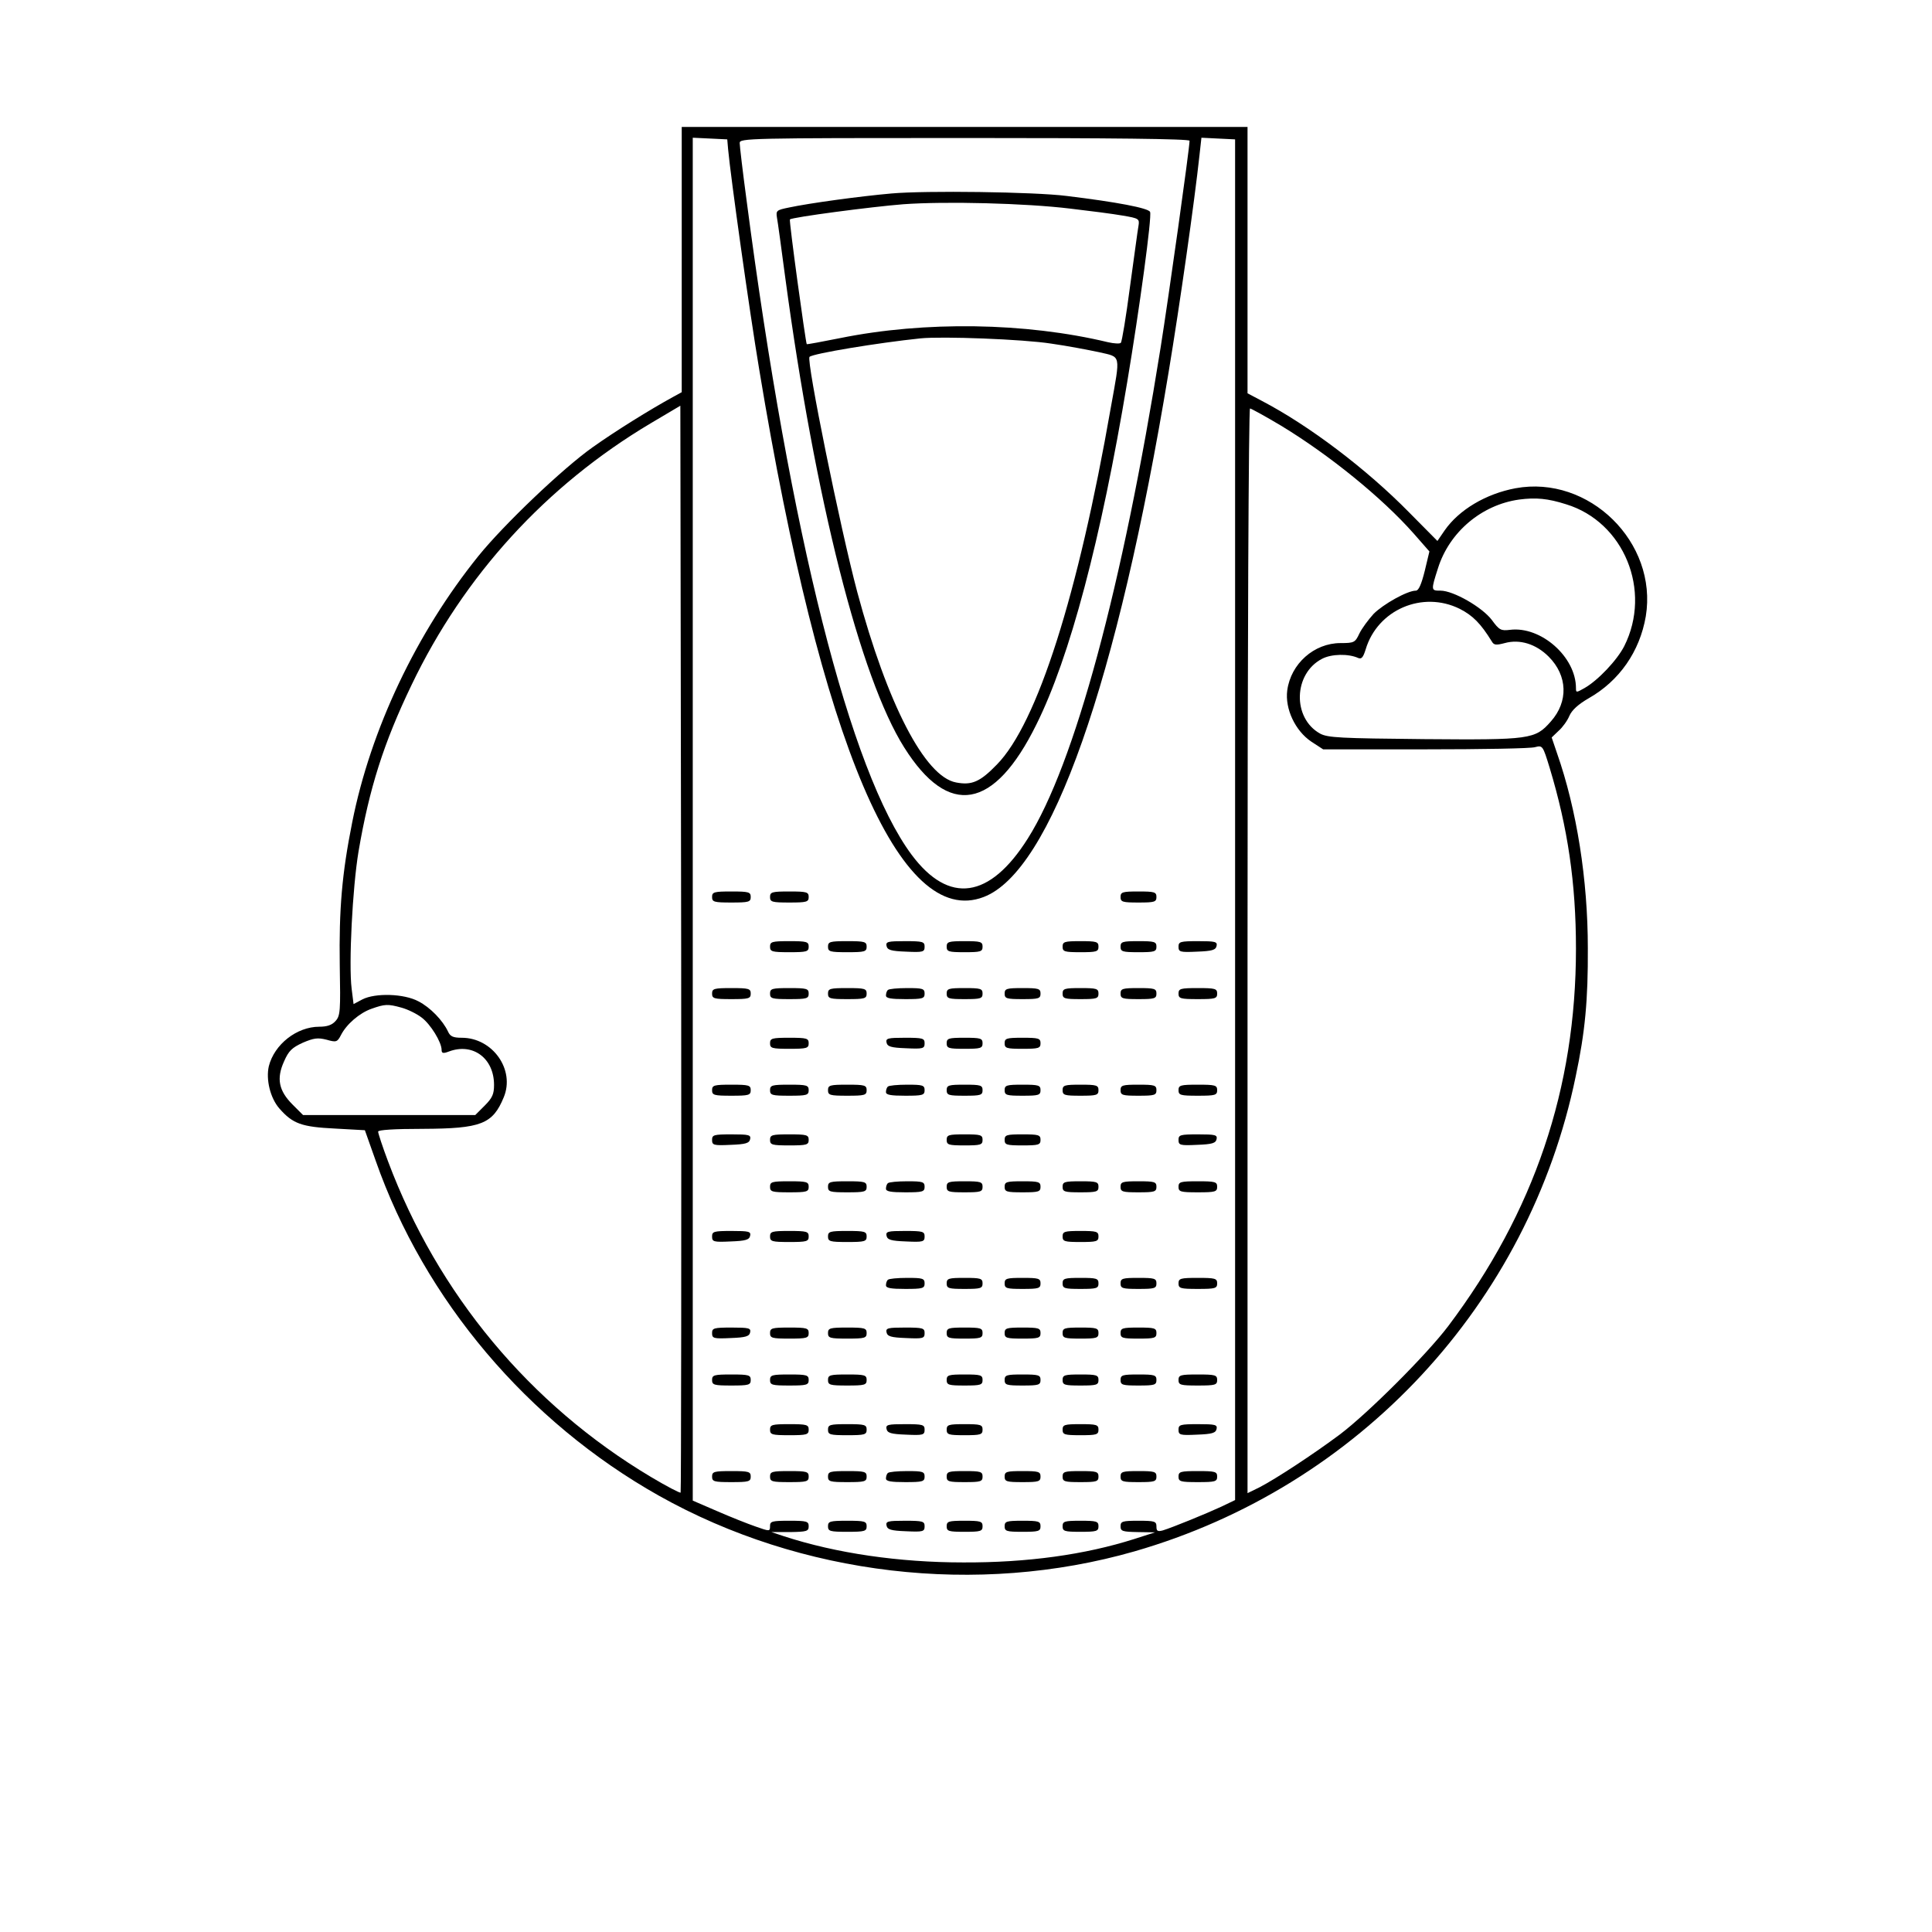 <?xml version="1.0" standalone="no"?>
<!DOCTYPE svg PUBLIC "-//W3C//DTD SVG 20010904//EN"
 "http://www.w3.org/TR/2001/REC-SVG-20010904/DTD/svg10.dtd">
<svg version="1.0" xmlns="http://www.w3.org/2000/svg"
 width="700pt" height="700pt" viewBox="0 0 700 700"
 preserveAspectRatio="xMidYMid meet">

<g transform="translate(0,700) scale(0.1,-0.1)"
fill="#000000" stroke="none">
<path d="M2470 6060 l0 -481 -31 -17 c-84 -46 -208 -123 -291 -182 -108 -76
-323 -281 -415 -395 -224 -278 -390 -627 -457 -965 -37 -185 -48 -314 -45
-517 3 -166 2 -183 -15 -202 -13 -15 -31 -21 -59 -21 -82 0 -163 -64 -183
-143 -11 -48 5 -115 38 -153 49 -56 81 -67 202 -73 l108 -6 39 -110 c177 -505
550 -946 1026 -1214 516 -290 1154 -365 1723 -202 813 234 1429 896 1599 1721
34 160 45 277 44 465 0 247 -40 502 -112 707 l-19 56 25 24 c14 12 32 37 39
54 9 21 32 42 70 64 111 63 185 169 207 297 44 268 -206 513 -472 464 -107
-20 -205 -78 -257 -153 l-26 -38 -102 103 c-155 158 -363 315 -533 404 l-53
28 0 483 0 482 -1025 0 -1025 0 0 -480z m168 400 c9 -99 77 -585 113 -800 224
-1356 509 -2027 813 -1910 244 93 484 775 670 1901 41 247 94 620 112 787 l7
63 61 -3 61 -3 0 -2465 0 -2465 -50 -24 c-54 -25 -176 -75 -212 -86 -19 -5
-23 -2 -23 14 0 19 -6 21 -65 21 -58 0 -65 -2 -65 -20 0 -18 7 -20 63 -21 l62
-1 -75 -24 c-179 -57 -388 -86 -620 -85 -232 0 -460 33 -650 95 l-45 15 68 0
c60 1 67 3 67 21 0 18 -7 20 -70 20 -63 0 -70 -2 -70 -19 0 -20 -1 -20 -52 -2
-29 10 -92 35 -140 56 l-88 38 0 2469 0 2469 63 -3 62 -3 3 -35z m1672 30 c0
-27 -75 -561 -105 -750 -138 -866 -312 -1511 -481 -1778 -138 -219 -286 -240
-421 -59 -223 300 -440 1160 -598 2371 -14 104 -25 198 -25 208 0 17 33 18
815 18 530 0 815 -3 815 -10z m-1844 -4898 c-3 -2 -51 23 -108 57 -439 262
-772 663 -952 1143 -20 53 -36 102 -36 108 0 6 56 10 163 10 210 1 252 17 292
114 42 100 -40 216 -152 216 -32 0 -42 5 -50 23 -19 40 -64 87 -107 109 -52
28 -156 31 -203 7 l-32 -17 -7 56 c-11 88 3 365 25 497 39 229 91 393 192 603
190 397 488 723 866 948 l108 64 3 -1967 c1 -1081 0 -1968 -2 -1971z m2175
3866 c175 -106 366 -261 481 -391 l57 -65 -17 -71 c-12 -48 -22 -71 -32 -71
-31 0 -118 -49 -153 -84 -19 -21 -43 -53 -52 -72 -15 -32 -19 -34 -68 -34 -96
0 -180 -75 -193 -171 -9 -67 29 -147 87 -186 l43 -28 370 0 c204 0 383 3 398
8 27 7 28 6 53 -76 65 -215 95 -416 95 -654 0 -506 -151 -954 -463 -1368 -78
-103 -289 -314 -392 -392 -95 -71 -232 -161 -292 -192 l-43 -21 0 1965 c0
1086 4 1965 9 1965 4 0 55 -28 112 -62z m1033 -285 c210 -64 312 -313 211
-514 -26 -51 -95 -124 -144 -152 -30 -17 -31 -17 -31 0 0 113 -127 225 -239
211 -33 -4 -39 -1 -66 36 -35 46 -139 106 -186 106 -34 0 -35 0 -9 81 41 131
158 230 294 249 61 8 104 4 170 -17z m-385 -379 c47 -24 76 -53 116 -118 8
-14 16 -14 47 -6 54 15 113 -3 159 -49 69 -69 72 -163 8 -235 -57 -65 -74 -67
-459 -64 -304 3 -349 5 -377 20 -101 56 -97 217 7 271 34 18 96 19 131 3 12
-5 18 2 27 31 43 144 206 214 341 147z m-3834 -1445 c22 -6 55 -22 73 -36 32
-24 72 -89 72 -117 0 -12 5 -14 26 -6 87 33 164 -24 164 -121 0 -33 -6 -47
-34 -75 l-34 -34 -312 0 -312 0 -38 38 c-50 50 -59 94 -31 156 17 39 29 50 68
68 40 17 54 19 86 11 35 -10 39 -9 52 16 20 40 68 81 111 96 48 17 59 18 109
4z"/>
<path d="M2580 3750 c0 -18 7 -20 70 -20 63 0 70 2 70 20 0 18 -7 20 -70 20
-63 0 -70 -2 -70 -20z"/>
<path d="M2790 3750 c0 -18 7 -20 70 -20 63 0 70 2 70 20 0 18 -7 20 -70 20
-63 0 -70 -2 -70 -20z"/>
<path d="M4060 3750 c0 -18 7 -20 65 -20 58 0 65 2 65 20 0 18 -7 20 -65 20
-58 0 -65 -2 -65 -20z"/>
<path d="M2790 3570 c0 -18 7 -20 70 -20 63 0 70 2 70 20 0 18 -7 20 -70 20
-63 0 -70 -2 -70 -20z"/>
<path d="M3000 3570 c0 -18 7 -20 70 -20 63 0 70 2 70 20 0 18 -7 20 -70 20
-63 0 -70 -2 -70 -20z"/>
<path d="M3212 3573 c3 -15 16 -19 71 -21 62 -3 67 -1 67 18 0 18 -6 20 -71
20 -62 0 -70 -2 -67 -17z"/>
<path d="M3430 3570 c0 -18 7 -20 65 -20 58 0 65 2 65 20 0 18 -7 20 -65 20
-58 0 -65 -2 -65 -20z"/>
<path d="M3850 3570 c0 -18 7 -20 65 -20 58 0 65 2 65 20 0 18 -7 20 -65 20
-58 0 -65 -2 -65 -20z"/>
<path d="M4060 3570 c0 -18 7 -20 65 -20 58 0 65 2 65 20 0 18 -7 20 -65 20
-58 0 -65 -2 -65 -20z"/>
<path d="M4270 3570 c0 -19 5 -21 67 -18 55 2 68 6 71 21 3 15 -5 17 -67 17
-65 0 -71 -2 -71 -20z"/>
<path d="M2580 3400 c0 -18 7 -20 70 -20 63 0 70 2 70 20 0 18 -7 20 -70 20
-63 0 -70 -2 -70 -20z"/>
<path d="M2790 3400 c0 -18 7 -20 70 -20 63 0 70 2 70 20 0 18 -7 20 -70 20
-63 0 -70 -2 -70 -20z"/>
<path d="M3000 3400 c0 -18 7 -20 70 -20 63 0 70 2 70 20 0 18 -7 20 -70 20
-63 0 -70 -2 -70 -20z"/>
<path d="M3217 3413 c-4 -3 -7 -12 -7 -20 0 -10 18 -13 70 -13 63 0 70 2 70
20 0 18 -7 20 -63 20 -35 0 -67 -3 -70 -7z"/>
<path d="M3430 3400 c0 -18 7 -20 65 -20 58 0 65 2 65 20 0 18 -7 20 -65 20
-58 0 -65 -2 -65 -20z"/>
<path d="M3640 3400 c0 -18 7 -20 65 -20 58 0 65 2 65 20 0 18 -7 20 -65 20
-58 0 -65 -2 -65 -20z"/>
<path d="M3850 3400 c0 -18 7 -20 65 -20 58 0 65 2 65 20 0 18 -7 20 -65 20
-58 0 -65 -2 -65 -20z"/>
<path d="M4060 3400 c0 -18 7 -20 65 -20 58 0 65 2 65 20 0 18 -7 20 -65 20
-58 0 -65 -2 -65 -20z"/>
<path d="M4270 3400 c0 -18 7 -20 70 -20 63 0 70 2 70 20 0 18 -7 20 -70 20
-63 0 -70 -2 -70 -20z"/>
<path d="M2790 3220 c0 -18 7 -20 70 -20 63 0 70 2 70 20 0 18 -7 20 -70 20
-63 0 -70 -2 -70 -20z"/>
<path d="M3212 3223 c3 -15 16 -19 71 -21 62 -3 67 -1 67 18 0 18 -6 20 -71
20 -62 0 -70 -2 -67 -17z"/>
<path d="M3430 3220 c0 -18 7 -20 65 -20 58 0 65 2 65 20 0 18 -7 20 -65 20
-58 0 -65 -2 -65 -20z"/>
<path d="M3640 3220 c0 -18 7 -20 65 -20 58 0 65 2 65 20 0 18 -7 20 -65 20
-58 0 -65 -2 -65 -20z"/>
<path d="M2580 3050 c0 -18 7 -20 70 -20 63 0 70 2 70 20 0 18 -7 20 -70 20
-63 0 -70 -2 -70 -20z"/>
<path d="M2790 3050 c0 -18 7 -20 70 -20 63 0 70 2 70 20 0 18 -7 20 -70 20
-63 0 -70 -2 -70 -20z"/>
<path d="M3000 3050 c0 -18 7 -20 70 -20 63 0 70 2 70 20 0 18 -7 20 -70 20
-63 0 -70 -2 -70 -20z"/>
<path d="M3217 3063 c-4 -3 -7 -12 -7 -20 0 -10 18 -13 70 -13 63 0 70 2 70
20 0 18 -7 20 -63 20 -35 0 -67 -3 -70 -7z"/>
<path d="M3430 3050 c0 -18 7 -20 65 -20 58 0 65 2 65 20 0 18 -7 20 -65 20
-58 0 -65 -2 -65 -20z"/>
<path d="M3640 3050 c0 -18 7 -20 65 -20 58 0 65 2 65 20 0 18 -7 20 -65 20
-58 0 -65 -2 -65 -20z"/>
<path d="M3850 3050 c0 -18 7 -20 65 -20 58 0 65 2 65 20 0 18 -7 20 -65 20
-58 0 -65 -2 -65 -20z"/>
<path d="M4060 3050 c0 -18 7 -20 65 -20 58 0 65 2 65 20 0 18 -7 20 -65 20
-58 0 -65 -2 -65 -20z"/>
<path d="M4270 3050 c0 -18 7 -20 70 -20 63 0 70 2 70 20 0 18 -7 20 -70 20
-63 0 -70 -2 -70 -20z"/>
<path d="M2580 2870 c0 -19 5 -21 67 -18 55 2 68 6 71 21 3 15 -5 17 -67 17
-65 0 -71 -2 -71 -20z"/>
<path d="M2790 2870 c0 -18 7 -20 70 -20 63 0 70 2 70 20 0 18 -7 20 -70 20
-63 0 -70 -2 -70 -20z"/>
<path d="M3430 2870 c0 -18 7 -20 65 -20 58 0 65 2 65 20 0 18 -7 20 -65 20
-58 0 -65 -2 -65 -20z"/>
<path d="M3640 2870 c0 -18 7 -20 65 -20 58 0 65 2 65 20 0 18 -7 20 -65 20
-58 0 -65 -2 -65 -20z"/>
<path d="M4270 2870 c0 -19 5 -21 67 -18 55 2 68 6 71 21 3 15 -5 17 -67 17
-65 0 -71 -2 -71 -20z"/>
<path d="M2790 2700 c0 -18 7 -20 70 -20 63 0 70 2 70 20 0 18 -7 20 -70 20
-63 0 -70 -2 -70 -20z"/>
<path d="M3000 2700 c0 -18 7 -20 70 -20 63 0 70 2 70 20 0 18 -7 20 -70 20
-63 0 -70 -2 -70 -20z"/>
<path d="M3217 2713 c-4 -3 -7 -12 -7 -20 0 -10 18 -13 70 -13 63 0 70 2 70
20 0 18 -7 20 -63 20 -35 0 -67 -3 -70 -7z"/>
<path d="M3430 2700 c0 -18 7 -20 65 -20 58 0 65 2 65 20 0 18 -7 20 -65 20
-58 0 -65 -2 -65 -20z"/>
<path d="M3640 2700 c0 -18 7 -20 65 -20 58 0 65 2 65 20 0 18 -7 20 -65 20
-58 0 -65 -2 -65 -20z"/>
<path d="M3850 2700 c0 -18 7 -20 65 -20 58 0 65 2 65 20 0 18 -7 20 -65 20
-58 0 -65 -2 -65 -20z"/>
<path d="M4060 2700 c0 -18 7 -20 65 -20 58 0 65 2 65 20 0 18 -7 20 -65 20
-58 0 -65 -2 -65 -20z"/>
<path d="M4270 2700 c0 -18 7 -20 70 -20 63 0 70 2 70 20 0 18 -7 20 -70 20
-63 0 -70 -2 -70 -20z"/>
<path d="M2580 2520 c0 -19 5 -21 67 -18 55 2 68 6 71 21 3 15 -5 17 -67 17
-65 0 -71 -2 -71 -20z"/>
<path d="M2790 2520 c0 -18 7 -20 70 -20 63 0 70 2 70 20 0 18 -7 20 -70 20
-63 0 -70 -2 -70 -20z"/>
<path d="M3000 2520 c0 -18 7 -20 70 -20 63 0 70 2 70 20 0 18 -7 20 -70 20
-63 0 -70 -2 -70 -20z"/>
<path d="M3212 2523 c3 -15 16 -19 71 -21 62 -3 67 -1 67 18 0 18 -6 20 -71
20 -62 0 -70 -2 -67 -17z"/>
<path d="M3850 2520 c0 -18 7 -20 65 -20 58 0 65 2 65 20 0 18 -7 20 -65 20
-58 0 -65 -2 -65 -20z"/>
<path d="M3217 2363 c-4 -3 -7 -12 -7 -20 0 -10 18 -13 70 -13 63 0 70 2 70
20 0 18 -7 20 -63 20 -35 0 -67 -3 -70 -7z"/>
<path d="M3430 2350 c0 -18 7 -20 65 -20 58 0 65 2 65 20 0 18 -7 20 -65 20
-58 0 -65 -2 -65 -20z"/>
<path d="M3640 2350 c0 -18 7 -20 65 -20 58 0 65 2 65 20 0 18 -7 20 -65 20
-58 0 -65 -2 -65 -20z"/>
<path d="M3850 2350 c0 -18 7 -20 65 -20 58 0 65 2 65 20 0 18 -7 20 -65 20
-58 0 -65 -2 -65 -20z"/>
<path d="M4060 2350 c0 -18 7 -20 65 -20 58 0 65 2 65 20 0 18 -7 20 -65 20
-58 0 -65 -2 -65 -20z"/>
<path d="M4270 2350 c0 -18 7 -20 70 -20 63 0 70 2 70 20 0 18 -7 20 -70 20
-63 0 -70 -2 -70 -20z"/>
<path d="M2580 2170 c0 -19 5 -21 67 -18 55 2 68 6 71 21 3 15 -5 17 -67 17
-65 0 -71 -2 -71 -20z"/>
<path d="M2790 2170 c0 -18 7 -20 70 -20 63 0 70 2 70 20 0 18 -7 20 -70 20
-63 0 -70 -2 -70 -20z"/>
<path d="M3000 2170 c0 -18 7 -20 70 -20 63 0 70 2 70 20 0 18 -7 20 -70 20
-63 0 -70 -2 -70 -20z"/>
<path d="M3212 2173 c3 -15 16 -19 71 -21 62 -3 67 -1 67 18 0 18 -6 20 -71
20 -62 0 -70 -2 -67 -17z"/>
<path d="M3430 2170 c0 -18 7 -20 65 -20 58 0 65 2 65 20 0 18 -7 20 -65 20
-58 0 -65 -2 -65 -20z"/>
<path d="M3640 2170 c0 -18 7 -20 65 -20 58 0 65 2 65 20 0 18 -7 20 -65 20
-58 0 -65 -2 -65 -20z"/>
<path d="M3850 2170 c0 -18 7 -20 65 -20 58 0 65 2 65 20 0 18 -7 20 -65 20
-58 0 -65 -2 -65 -20z"/>
<path d="M4060 2170 c0 -18 7 -20 65 -20 58 0 65 2 65 20 0 18 -7 20 -65 20
-58 0 -65 -2 -65 -20z"/>
<path d="M2580 2000 c0 -18 7 -20 70 -20 63 0 70 2 70 20 0 18 -7 20 -70 20
-63 0 -70 -2 -70 -20z"/>
<path d="M2790 2000 c0 -18 7 -20 70 -20 63 0 70 2 70 20 0 18 -7 20 -70 20
-63 0 -70 -2 -70 -20z"/>
<path d="M3000 2000 c0 -18 7 -20 70 -20 63 0 70 2 70 20 0 18 -7 20 -70 20
-63 0 -70 -2 -70 -20z"/>
<path d="M3430 2000 c0 -18 7 -20 65 -20 58 0 65 2 65 20 0 18 -7 20 -65 20
-58 0 -65 -2 -65 -20z"/>
<path d="M3640 2000 c0 -18 7 -20 65 -20 58 0 65 2 65 20 0 18 -7 20 -65 20
-58 0 -65 -2 -65 -20z"/>
<path d="M3850 2000 c0 -18 7 -20 65 -20 58 0 65 2 65 20 0 18 -7 20 -65 20
-58 0 -65 -2 -65 -20z"/>
<path d="M4060 2000 c0 -18 7 -20 65 -20 58 0 65 2 65 20 0 18 -7 20 -65 20
-58 0 -65 -2 -65 -20z"/>
<path d="M4270 2000 c0 -18 7 -20 70 -20 63 0 70 2 70 20 0 18 -7 20 -70 20
-63 0 -70 -2 -70 -20z"/>
<path d="M2790 1820 c0 -18 7 -20 70 -20 63 0 70 2 70 20 0 18 -7 20 -70 20
-63 0 -70 -2 -70 -20z"/>
<path d="M3000 1820 c0 -18 7 -20 70 -20 63 0 70 2 70 20 0 18 -7 20 -70 20
-63 0 -70 -2 -70 -20z"/>
<path d="M3212 1823 c3 -15 16 -19 71 -21 62 -3 67 -1 67 18 0 18 -6 20 -71
20 -62 0 -70 -2 -67 -17z"/>
<path d="M3430 1820 c0 -18 7 -20 65 -20 58 0 65 2 65 20 0 18 -7 20 -65 20
-58 0 -65 -2 -65 -20z"/>
<path d="M3850 1820 c0 -18 7 -20 65 -20 58 0 65 2 65 20 0 18 -7 20 -65 20
-58 0 -65 -2 -65 -20z"/>
<path d="M4270 1820 c0 -19 5 -21 67 -18 55 2 68 6 71 21 3 15 -5 17 -67 17
-65 0 -71 -2 -71 -20z"/>
<path d="M2580 1650 c0 -18 7 -20 70 -20 63 0 70 2 70 20 0 18 -7 20 -70 20
-63 0 -70 -2 -70 -20z"/>
<path d="M2790 1650 c0 -18 7 -20 70 -20 63 0 70 2 70 20 0 18 -7 20 -70 20
-63 0 -70 -2 -70 -20z"/>
<path d="M3000 1650 c0 -18 7 -20 70 -20 63 0 70 2 70 20 0 18 -7 20 -70 20
-63 0 -70 -2 -70 -20z"/>
<path d="M3217 1663 c-4 -3 -7 -12 -7 -20 0 -10 18 -13 70 -13 63 0 70 2 70
20 0 18 -7 20 -63 20 -35 0 -67 -3 -70 -7z"/>
<path d="M3430 1650 c0 -18 7 -20 65 -20 58 0 65 2 65 20 0 18 -7 20 -65 20
-58 0 -65 -2 -65 -20z"/>
<path d="M3640 1650 c0 -18 7 -20 65 -20 58 0 65 2 65 20 0 18 -7 20 -65 20
-58 0 -65 -2 -65 -20z"/>
<path d="M3850 1650 c0 -18 7 -20 65 -20 58 0 65 2 65 20 0 18 -7 20 -65 20
-58 0 -65 -2 -65 -20z"/>
<path d="M4060 1650 c0 -18 7 -20 65 -20 58 0 65 2 65 20 0 18 -7 20 -65 20
-58 0 -65 -2 -65 -20z"/>
<path d="M4270 1650 c0 -18 7 -20 70 -20 63 0 70 2 70 20 0 18 -7 20 -70 20
-63 0 -70 -2 -70 -20z"/>
<path d="M3000 1470 c0 -18 7 -20 70 -20 63 0 70 2 70 20 0 18 -7 20 -70 20
-63 0 -70 -2 -70 -20z"/>
<path d="M3212 1473 c3 -15 16 -19 71 -21 62 -3 67 -1 67 18 0 18 -6 20 -71
20 -62 0 -70 -2 -67 -17z"/>
<path d="M3430 1470 c0 -18 7 -20 65 -20 58 0 65 2 65 20 0 18 -7 20 -65 20
-58 0 -65 -2 -65 -20z"/>
<path d="M3640 1470 c0 -18 7 -20 65 -20 58 0 65 2 65 20 0 18 -7 20 -65 20
-58 0 -65 -2 -65 -20z"/>
<path d="M3850 1470 c0 -18 7 -20 65 -20 58 0 65 2 65 20 0 18 -7 20 -65 20
-58 0 -65 -2 -65 -20z"/>
<path d="M3230 6299 c-114 -10 -297 -35 -372 -51 -44 -9 -47 -11 -43 -36 3
-15 16 -112 30 -217 108 -804 272 -1451 431 -1703 161 -256 326 -227 479 83
121 243 234 669 329 1240 45 269 90 600 83 617 -5 14 -121 36 -302 58 -117 15
-513 20 -635 9z m649 -55 c69 -8 154 -19 188 -25 60 -10 62 -12 58 -37 -3 -15
-16 -115 -31 -222 -14 -107 -29 -198 -33 -202 -3 -4 -24 -3 -46 2 -300 72
-665 77 -971 15 -65 -13 -119 -23 -121 -22 -4 5 -65 449 -61 452 8 8 296 46
411 55 153 11 442 4 606 -16z m-70 -489 c57 -8 135 -23 173 -31 81 -19 78 -4
43 -199 -119 -682 -267 -1146 -413 -1295 -61 -63 -91 -76 -148 -65 -113 21
-249 284 -358 690 -62 233 -185 839 -173 852 12 12 248 51 402 67 79 8 372 -3
474 -19z"/>
</g>
</svg>
